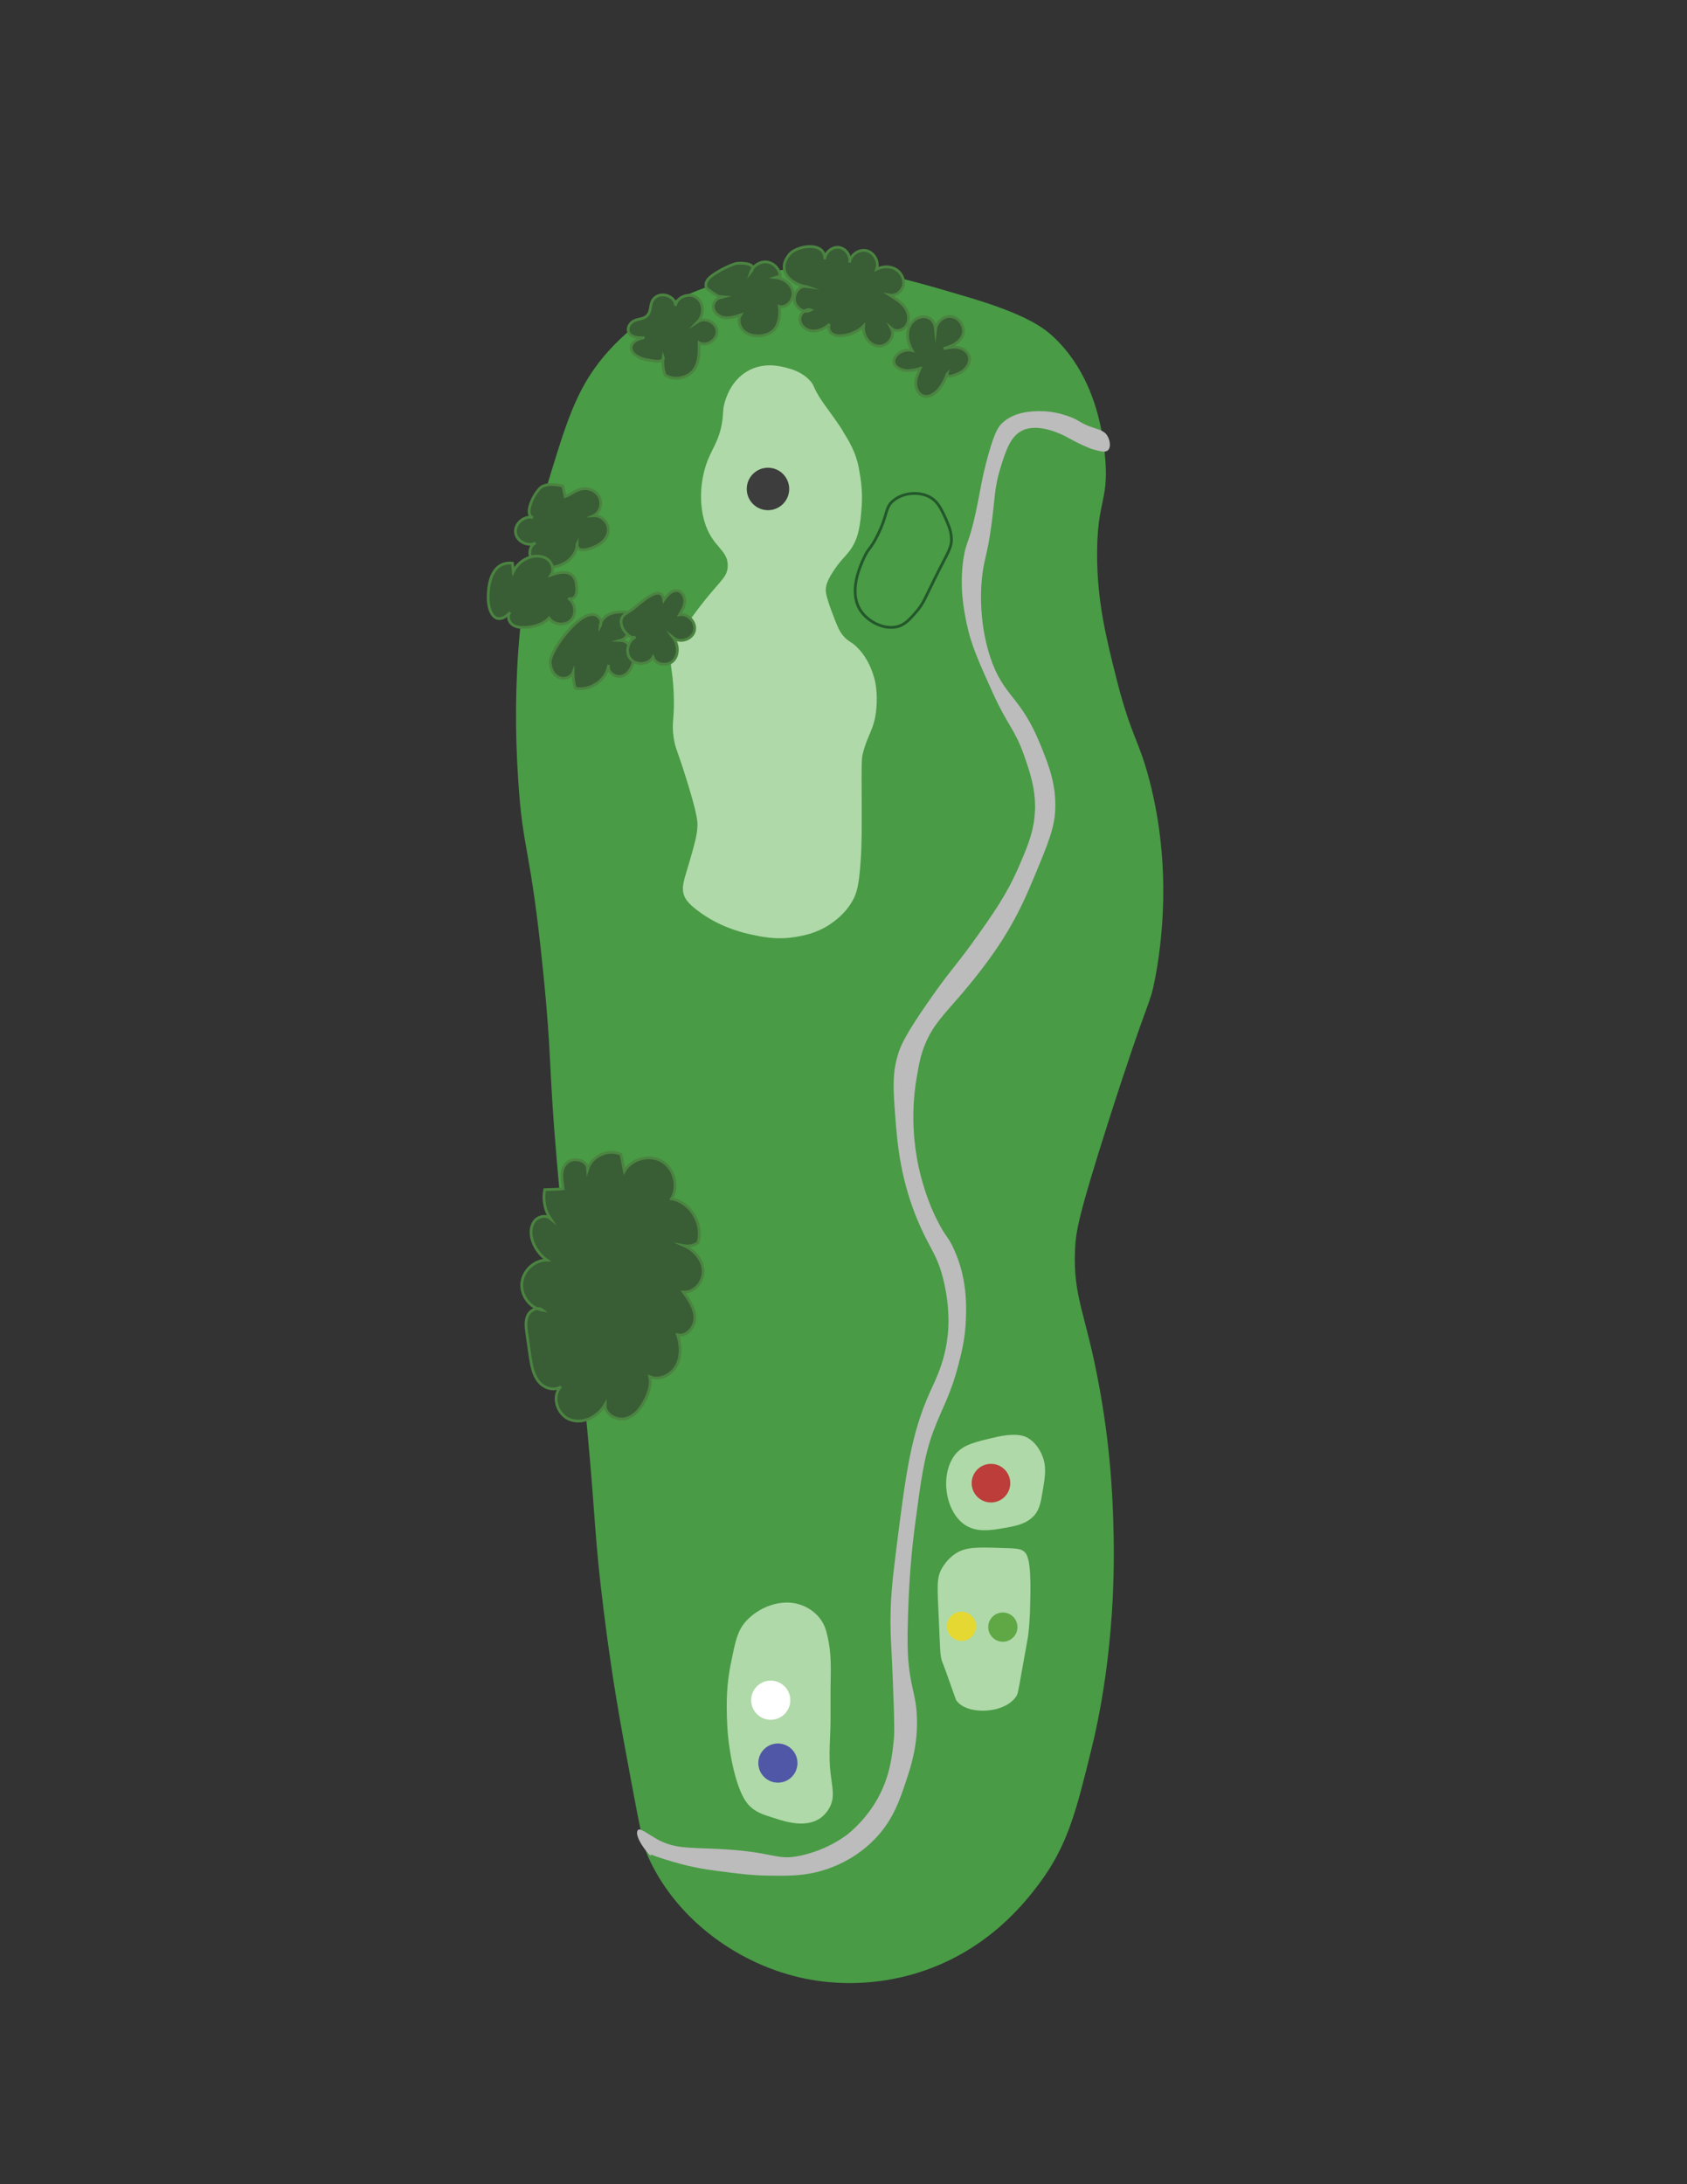 <?xml version="1.0" encoding="UTF-8"?> <svg xmlns="http://www.w3.org/2000/svg" xmlns:xlink="http://www.w3.org/1999/xlink" version="1.1" id="Layer_1" x="0px" y="0px" viewBox="0 0 612 792" style="enable-background:new 0 0 612 792;" xml:space="preserve"><rect x="0" y="0" width="612" height="792" fill="#333333" stroke="none"/> <style type="text/css"> .st0{display:none;} .st1{fill:#499B45;} .st2{fill:#AFD9A8;} .st3{fill:#499B45;stroke:#23572B;stroke-miterlimit:10;} .st4{fill:#BCBCBC;} .st5{fill:#395D35;stroke:#4B8441;stroke-miterlimit:10;} .st6{fill:#BC3D39;} .st7{fill:#E5D832;} .st8{fill:#5FA845;} .st9{fill:#FFFFFF;} .st10{fill:#4F57A6;} .st11{fill:#3D3D3D;} </style> <g id="qxHGsu_00000114065473520153779420000015971713425893446029_" class="st0"> <image style="display:inline;overflow:visible;" width="217" height="524" id="qxHGsu_00000158732595392015389380000007124238442454723728_" transform="matrix(1.319 0 0 1.319 154 59)"> </image> </g> <path class="st1" d="M200,171c6.1-19.8,9.9-31.8,21-44c21.3-23.4,50.9-27.5,62-29c24.3-3.3,42.4,2.1,69,10c20.7,6.2,26.7,11,30,14 c16.7,15.5,18.5,38.7,19,45c1.1,14.8-3,14.7-3,34c0,17.1,3.3,30.3,7,45c5.4,21.3,8.1,22,12,37c8.3,31.9,4.3,60,2,72 c-2,10.3-2.1,5.4-17,52c-10.8,33.9-11.7,39.5-12,46c-0.8,17.8,4,23,9,51c4.4,24.5,4.8,43.6,5,53c0.8,39.6-5.9,68.5-8,77 c-5.6,22.8-8.6,35-19,49c-4.9,6.5-18.2,23.9-43,32c-8.3,2.7-24.6,6.5-44,2c-23.6-5.5-45.3-22-55-44c-1.6-3.7-3.1-11.5-6-27 c-4.1-21.9-6.9-37.1-10-62c-3.4-27.1-2.8-31.7-6-66c-4.8-51.4-7.1-52.3-11-97c-3.1-35.8-1.7-36.8-5-69c-4.6-45.6-7.3-42.7-9-69 C185.7,248.9,187.9,210.4,200,171z"></path> <path class="st2" d="M264,205.5c0.3-6.4-5.7-6.8-8.5-16.6c-1.9-6.6-1.5-15,1.2-21.9c1.8-4.6,4.3-7.5,5.3-14.2 c0.5-3.3,0.1-3.9,0.8-6.5c0.5-1.8,2.3-8.3,8.5-11.8c5.7-3.2,11.5-1.8,13.8-1.2c1.9,0.5,5.9,1.5,8.9,4.9c1.4,1.6,0.8,1.7,3.2,5.7 c1.7,2.7,2.1,3,5.7,8.1c1.6,2.3,2.4,3.4,3.2,4.9c1.3,2.1,2.6,4.2,3.7,6.9c1.2,2.9,1.7,5.3,2,7.3c0.4,2.3,1.2,6.8,0.8,12.6 c-0.5,6.2-0.9,11.5-4.5,16.2c-1.7,2.2-3.5,3.6-6.1,7.7c-2.1,3.3-2.3,4.9-2.4,5.7c-0.1,1-0.1,2.4,2,8.1c1.8,4.8,2.7,7.2,4.1,8.9 c2.2,2.7,3.1,2.1,5.7,4.9c3.7,3.9,5.1,8.4,5.7,10.5c0.3,0.9,1.4,5.2,0.8,11.4c-0.7,7.5-3.2,9.2-4.9,16.2c-0.4,1.7-0.5,2.5-0.4,17 c0,10.1,0.1,15.1-0.4,22.3c-0.6,8.2-1.3,11-2.8,13.8c-2.8,5.1-6.9,7.8-8.5,8.9c-4.9,3.2-9.6,4-12.6,4.5c-7.1,1.1-12.5-0.2-17-1.2 c-3.7-0.9-10.8-2.9-17.8-8.1c-4.1-3-4.9-4.7-5.3-5.7c-1.2-3.3,0.1-6,2-12.6c1.8-6.3,2.7-9.4,2.8-12.6c0.1-1.4,0.1-4-4.1-17.4 c-3.4-10.9-3.9-10.7-4.5-14.6c-0.9-6.1,0.4-6.6,0-16.2c-0.4-9.3-1.6-9.9-0.8-14.2c0.4-2,1.2-4.9,7.7-13.8 C260.8,210.4,263.7,210,264,205.5z"></path> <path class="st2" d="M346.7,563.3c3.7-2.4,8-2.3,16.6-2c4.6,0.1,6.9,0.2,8.1,1.2c1.3,1.1,2.6,3.1,2.4,15.8 c-0.1,4.5-0.1,8.7-0.8,14.6c-0.1,1-0.2,1.2-2.8,15.8c-0.9,5.1-1,5.6-1.6,6.5c-4.2,6.2-17.5,6.8-21.5,1.6c-0.3-0.4-0.4-0.6-1.6-4.1 c-3.5-9.9-3.4-9.4-3.7-10.1c-0.8-2.6-0.7-3.6-1.2-15c-0.6-12.7-0.9-15.5,1.2-19.1C342.4,567.6,343.8,565.2,346.7,563.3z"></path> <path class="st2" d="M346.7,527.2c2.9-3.4,6.9-4.3,14.6-6.1c7.2-1.6,9.9-0.5,11,0c3.6,1.8,5.2,5.3,5.7,6.5c1.7,3.9,1.2,7.4,0.4,12.2 c-0.8,4.9-1.2,7.4-3.2,9.7c-2.8,3.1-6.6,3.8-10.5,4.5c-5.1,0.9-10,1.7-14.2-0.8C342.7,548.5,340.8,534.3,346.7,527.2z"></path> <path class="st2" d="M270.5,588c4.7-5.3,13-8.5,19.9-6.1c1,0.3,4.7,1.7,7.3,5.3c1.3,1.8,1.9,3.5,2.4,5.7c1.6,6.6,1.3,11.8,1.2,19.5 c0,0.6,0,4,0,11c0,6.5-0.8,13,0,19.5c0.6,5.3,1.7,8.8-0.4,12.6c-1.2,2.2-2.8,3.4-3.2,3.7c-5.3,3.7-12.4,1.5-17,0 c-3.8-1.2-6.1-1.9-8.5-4.1c-1-0.9-4-3.8-6.5-15.4c-1.5-7.1-1.9-13-2-17c-0.1-4.6-0.3-11.6,1.6-20.3 C266.8,594.9,267.6,591.3,270.5,588z"></path> <path class="st3" d="M318.3,194.2c3.9-7.8,2.7-10.1,5.7-12.6c3.7-3.2,10.3-3.6,14.2-0.8c2.3,1.6,3.4,4.1,4.9,7.3 c0.7,1.7,1.8,3.9,2,6.5c0.4,3.8-1.2,5.6-5.7,14.6c-3.8,7.6-4.3,9.6-7.3,13c-2.2,2.5-3.7,4.1-6.1,4.9c-4.9,1.5-10.9-1.4-13.8-5.7 c-4.4-6.7-0.3-15.8,1.2-19.1C315.1,198.6,315.8,199.2,318.3,194.2z"></path> <path class="st4" d="M401.9,163.3c1.3-1.1,0.8-4.4-0.8-6.1c-0.6-0.6-1.7-1.3-4.1-2c-5.5-1.7-5.1-2.9-10.1-4.5 c-1.8-0.6-5.2-1.6-9.3-1.6c-2.5,0-9.2-0.1-13.8,4.1c-1.5,1.3-2.9,3.2-5.3,11.8c-2.4,8.6-2.8,12.8-4.5,20.7 c-2.5,11.6-3.5,10.4-4.5,17c-1.5,10.3,0.2,18.6,1.2,23.5c1.6,7.6,4.2,13.4,9.3,24.7c5.6,12.4,8,13.2,11.4,22.7 c2.2,6.3,4.1,11.8,4.1,19.1c-0.1,8-2.5,13.7-5.7,21.1c-4.6,10.7-9.8,18-17,28c-6.8,9.4-8.3,10.3-15.8,21.1 c-8.6,12.3-10.1,16.1-11,18.7c-2.4,7.4-2,13.1-1.2,23.5c0.7,9.2,1.8,23.3,8.9,39.3c3.8,8.6,6.4,10.9,8.5,19.5 c2.5,10,1.9,17.9,1.6,20.3c-1,9.4-4.2,15.7-6.5,20.7c-6.9,15.5-8.7,29.4-12.2,57.2c-1.3,10.5-2.3,18.6-2,29.6 c0.1,4,0.3,5.2,0.8,17.8c0.7,17,0.5,19.2,0.4,20.7c-0.6,6.3-1.4,14-6.1,22.3c-3.9,6.8-8.5,10.7-9.7,11.8c-1.5,1.3-7.9,6.3-17.8,8.5 c-9.5,2.1-9-1.4-30.8-2.4c-10.3-0.5-15.4,0-21.9-3.7c-2.7-1.6-5.8-3.9-6.5-3.2c-2.3,2.4,6.1,11.8,4.5,8.9c2.8,1.1,6.8,2.4,11.8,3.7 c6.3,1.6,11.3,2.2,16.2,2.8c4.7,0.6,8.8,1.1,14.2,1.2c6.6,0.1,11.8,0.2,17.8-1.2c2.9-0.7,13-3.3,21.5-12.2c6.6-6.9,8.9-14,11.4-21.5 c1.7-5.1,4.2-13,3.7-23.1c-0.4-8.3-2.4-10.1-3.2-21.5c-0.1-1.9-0.3-5.6,0-15c0.3-8.2,0.7-18.2,2.4-31.6c2.3-17.4,3.4-26,6.9-35.3 c3.2-8.5,6-12.5,8.9-23.5c1.3-5,2.6-10.1,2.8-17c0.2-5,0.4-14.5-4.1-24.7c-2.3-5.3-3.2-4.7-6.5-11.4c-1.2-2.3-4.8-10-6.9-20.7 c-0.9-4.7-2.8-16.2-0.4-30.4c0.8-4.5,1.3-8.1,3.2-12.6c3-7,6.5-10.2,13-17.8c3.4-4,9.5-11.3,15-19.9c5.7-9,8.9-16.5,11.8-23.5 c4.7-11.3,7-16.9,7.3-23.5c0.4-9.1-2.2-15.9-5.3-23.5c-7.4-18.3-13.4-17.2-18.3-32c-4.6-14-3.2-27.3-2.8-30 c0.8-6.4,1.7-6.6,3.2-17.4c1.4-10.3,1.1-13.7,3.2-20.7c2.1-6.8,3.8-12.2,8.5-14.2c5.6-2.3,12.8,1.2,14.6,2c2.4,1.2,5,2.9,10.1,4.9 C399.8,163.9,401.1,164,401.9,163.3z"></path> <path class="st5" d="M238.4,107.4c2.7-1.4,6.8,0.5,6.6,3.5c0.5-3.3,5-4.9,7.7-3s2.8,6.3,0.5,8.7c2.6-1.7,6.8,0.4,6.9,3.5 c0.2,3.1-3.7,5.7-6.5,4.2c0.1,3.2,0.1,6.7-1.6,9.4c-2.2,3.4-7.3,4.5-10.7,2.3c-0.8-2-1-4.3-0.7-6.5c0.4,1.1-1.3,1.6-2.4,1.5 c-1.4-0.2-2.9-0.4-4.3-0.7c-2.4-0.6-5.3-2.2-4.9-4.6c0.4-2.1,2.8-2.9,4.8-3.3c-2.2,0.2-5.1,0-5.8-2.1c-0.5-1.5,0.5-3.2,1.9-3.9 c1.8-1,3.6-0.5,5-2.1C236.7,112.3,235.2,109.1,238.4,107.4z"></path> <path class="st5" d="M272.3,98.8c0.8-2.4,3.4-4.1,5.9-3.8c2.5,0.3,4.7,2.6,4.8,5.1c-0.6,0.2-1.2,0.3-1.8,0.5 c2.9,0.3,5.8,2.2,6.4,5.1c0.6,2.8-2.1,6.1-4.9,5.4c0.4,3.4-0.1,7.5-3,9.4c-1,0.7-2.2,1-3.4,1.2c-2.2,0.3-4.6-0.1-6.3-1.5 s-2.5-4.1-1.3-6c-1.8,0.6-3.8,1.2-5.7,1c-1.9-0.2-3.9-1.5-4.2-3.5c-0.3-1.7,0.9-3.4,2.5-3.8c-0.1,0-5-3.1-5.1-3.7 c-0.8-2.8,2.4-4.5,4.5-5.8c1.4-0.9,5.2-2.7,6.6-2.9C268.8,95.3,275.3,95.3,272.3,98.8z"></path> <path class="st5" d="M299.2,94c0.1-2.5,2.7-4.6,5.1-4.3c2.5,0.3,4.4,3,3.9,5.5c0.3-2.8,3.5-5,6.2-4.3s4.6,4,3.6,6.7 c2.1-1,4.6-1.2,6.7-0.1c2.1,1.1,3.4,3.5,3.1,5.7c-0.4,2.3-2.7,4.2-5,3.8c1.9,1.2,3.9,2.4,5.3,4.2c1.4,1.8,2,4.3,1,6.4s-4,3-5.7,1.5 c1.6,2.9-1.6,6.8-4.9,6.4s-5.6-4-5.2-7.3c-2.1,2-4.9,3.3-7.9,3.5c-1.3,0.1-2.7,0-3.7-0.8s-1.5-2.4-0.7-3.4c-1.7,1.5-3.8,2.6-6,2.5 c-2.2,0-4.5-1.6-4.8-3.8c-0.3-2.2,1.9-4.5,4-3.8c-2.2,1.4-5.3-0.5-5.9-3c-0.7-2.8,1.8-6.4,4.6-5.4c-5.7-0.7-11.3-5.6-6.8-11.4 C288.5,89,299.5,87.2,299.2,94z"></path> <path class="st5" d="M345.2,114.8c2.9,0.4,5,3.8,4.1,6.6c-1,2.8-4.1,4.2-7,5c1.7-0.3,3.5-0.7,5.2-0.4c1.7,0.3,3.4,1.3,4,3 c0.6,1.7-0.2,3.7-1.6,5c-1.4,1.3-3.2,1.9-4.9,2.4c-0.7,0.2-1.9-0.4-1.4-0.9c-0.6,2-1.7,4-3,5.6c-1.4,1.6-3.4,3.1-5.5,2.5 c-1.8-0.5-2.9-2.6-2.9-4.5c0-1.9,0.8-3.7,1.6-5.5c-2.1,0.6-4.3,1.1-6.4,0.5c-6.4-1.9-1.8-8.2,3.5-7c-6.4-11.5,7.7-16.7,8.5-7.6 C339.7,116.9,342.2,114.4,345.2,114.8z"></path> <path class="st5" d="M196.9,176.3c2.3-1,4.9-0.6,7.3-0.1c0.3,1.3,0.5,2.6,0.8,3.9c1.9-0.7,3.6-2.2,5.6-2.7c2.6-0.7,5.6,0.4,6.8,2.8 s0.3,5.7-2.1,6.8c2.8-0.2,5.5,2.4,5.4,5.2c-0.1,3.8-4.1,6.2-7.8,7c-0.8,0.2-1.7,0.3-2.5,0s-1.4-1.3-1-2.1c0,4.7-4.9,8.4-9.6,8.6 c-2.5,0.1-5.2-0.5-6.7-2.5c-1.5-2-1.1-5.4,1.2-6.3c-2.9,1.5-7-0.7-7.3-3.9c-0.3-3.2,3.3-6.2,6.4-5.3 C189.5,186.6,194.4,177.4,196.9,176.3z"></path> <path class="st5" d="M185.9,204.2c0.1,1,0.2,2.1,0.3,3.1c1.3-2.7,3.8-4.7,6.6-5.4c2-0.5,4.3-0.3,6,1c1.6,1.3,2.3,3.9,1.1,5.6 c2.7-0.9,6-1.7,7.9,0.3c1.1,1.1,1.3,2.8,1.4,4.4c0.1,1,0,2.1-0.5,2.9c-0.5,0.9-1.7,1.4-2.6,0.8c2.6,1.6,3.2,5.7,1.1,7.9 c-2.1,2.2-6.3,1.9-8-0.7c-2.1,2.3-5.4,3.2-8.4,3.4c-1.7,0.1-3.5,0-4.9-1c-1.4-1-2-3.2-0.8-4.5c-4.8,5.2-7.9,0.8-8-4.9 C177,211.4,178.5,203.5,185.9,204.2z"></path> <path class="st5" d="M217.1,223.7c0.9,0.9,1.2,2.3,0.6,3.4c0.1-1.9,1.5-3.5,3.2-4.3c1.7-0.8,3.6-1,5.5-0.9c0.7,0,1.4,0.1,1.9,0.6 c0.4,0.5,0.5,1.1,0.5,1.8c0.1,3.2-0.7,7.1-3.7,7.9c3.2,0.1,5.1,4,4.7,7.2c-0.3,2.5-1.8,5.1-4.3,5.8c-2.5,0.6-5.4-1.7-4.7-4.1 c-0.7,5.5-6.7,9.6-12.1,8.4c-0.6-1.9-0.8-3.8-0.8-5.7c-0.8,2-3.5,2.7-5.4,1.7c-1.9-1-2.8-3.2-2.9-5.4 C199.6,235.5,212.1,218.8,217.1,223.7z"></path> <path class="st5" d="M240.8,217.6c1.2-1.8,3-3.8,5.1-3.4c1.7,0.4,2.6,2.3,2.5,4s-1,3.2-1.9,4.7c3.1-0.5,6.2,2.8,5.4,5.9 c-0.8,3-5.1,4.5-7.6,2.5c1.8,2.4,2,6.1,0,8.2c-2,2.2-6.4,1.7-7.4-1.2c-1.6,2.7-6,3.1-8.1,0.7c-2.1-2.4-1.1-6.7,1.8-8 c-2,0.9-4.6-2.4-5-3.9c-1.1-3.9,1.4-4.4,3.9-6.2C232.1,218.9,240,211.2,240.8,217.6z"></path> <path class="st5" d="M205.3,422c2.3-2.6,7.7-1.6,7.9,1.9c1.5-4.8,7.6-7.4,12.1-5.3c0.4,2,0.8,4,1.2,6.1c2.6-4.5,9.1-6.3,13.6-3.6 c4.5,2.6,6.2,9.1,3.5,13.6c6.9,1.2,11.7,9.2,9.6,15.9c-1.4,1-3.3,1.4-5,1.1c3.6,1.6,6.7,5.1,6.9,9c0.2,4-3.2,8.1-7.2,7.8 c2,2.8,4.1,5.8,4.2,9.2c0.1,3.4-3,7.1-6.3,6.3c1.2,3.7,1.4,7.8-0.4,11.2c-1.9,3.4-6.2,5.5-9.7,4c0.6,2.6-0.2,5.2-1.3,7.6 c-1.5,3.3-3.8,6.5-7.2,7.5c-3.4,1-7.9-1.4-7.7-5c-2.5,4.3-7.9,7.2-12.6,5.5c-4.7-1.6-7-8.5-3.4-12c-2.6,1.8-6.4,0.5-8.3-2.1 c-1.9-2.5-2.4-5.8-2.9-8.9c-0.4-2.8-0.8-5.6-1.2-8.4c-0.3-2.2-0.6-4.5,0.4-6.5s3.7-3.2,5.4-1.8c-4.5-0.7-8-5.2-7.6-9.8 c0.4-4.5,4.5-8.4,9.1-8.4c-2.6-1.8-4.6-4.6-5.4-7.6c-0.6-2.1-0.5-4.6,0.8-6.4c1.3-1.8,4.1-2.5,5.8-1.1c-2-3-2.7-6.9-2-10.4 c0,0,6.3-0.2,6.7-0.3C204,428,203,424.6,205.3,422z"></path> <circle class="st6" cx="359.5" cy="537.8" r="7"></circle> <circle class="st7" cx="348.8" cy="589.7" r="5.3"></circle> <circle class="st8" cx="363.8" cy="590" r="5.3"></circle> <circle class="st9" cx="279.6" cy="616.5" r="7.1"></circle> <circle class="st10" cx="282.2" cy="639.3" r="7.1"></circle> <circle class="st11" cx="278.6" cy="177.3" r="7.7"></circle> </svg> 